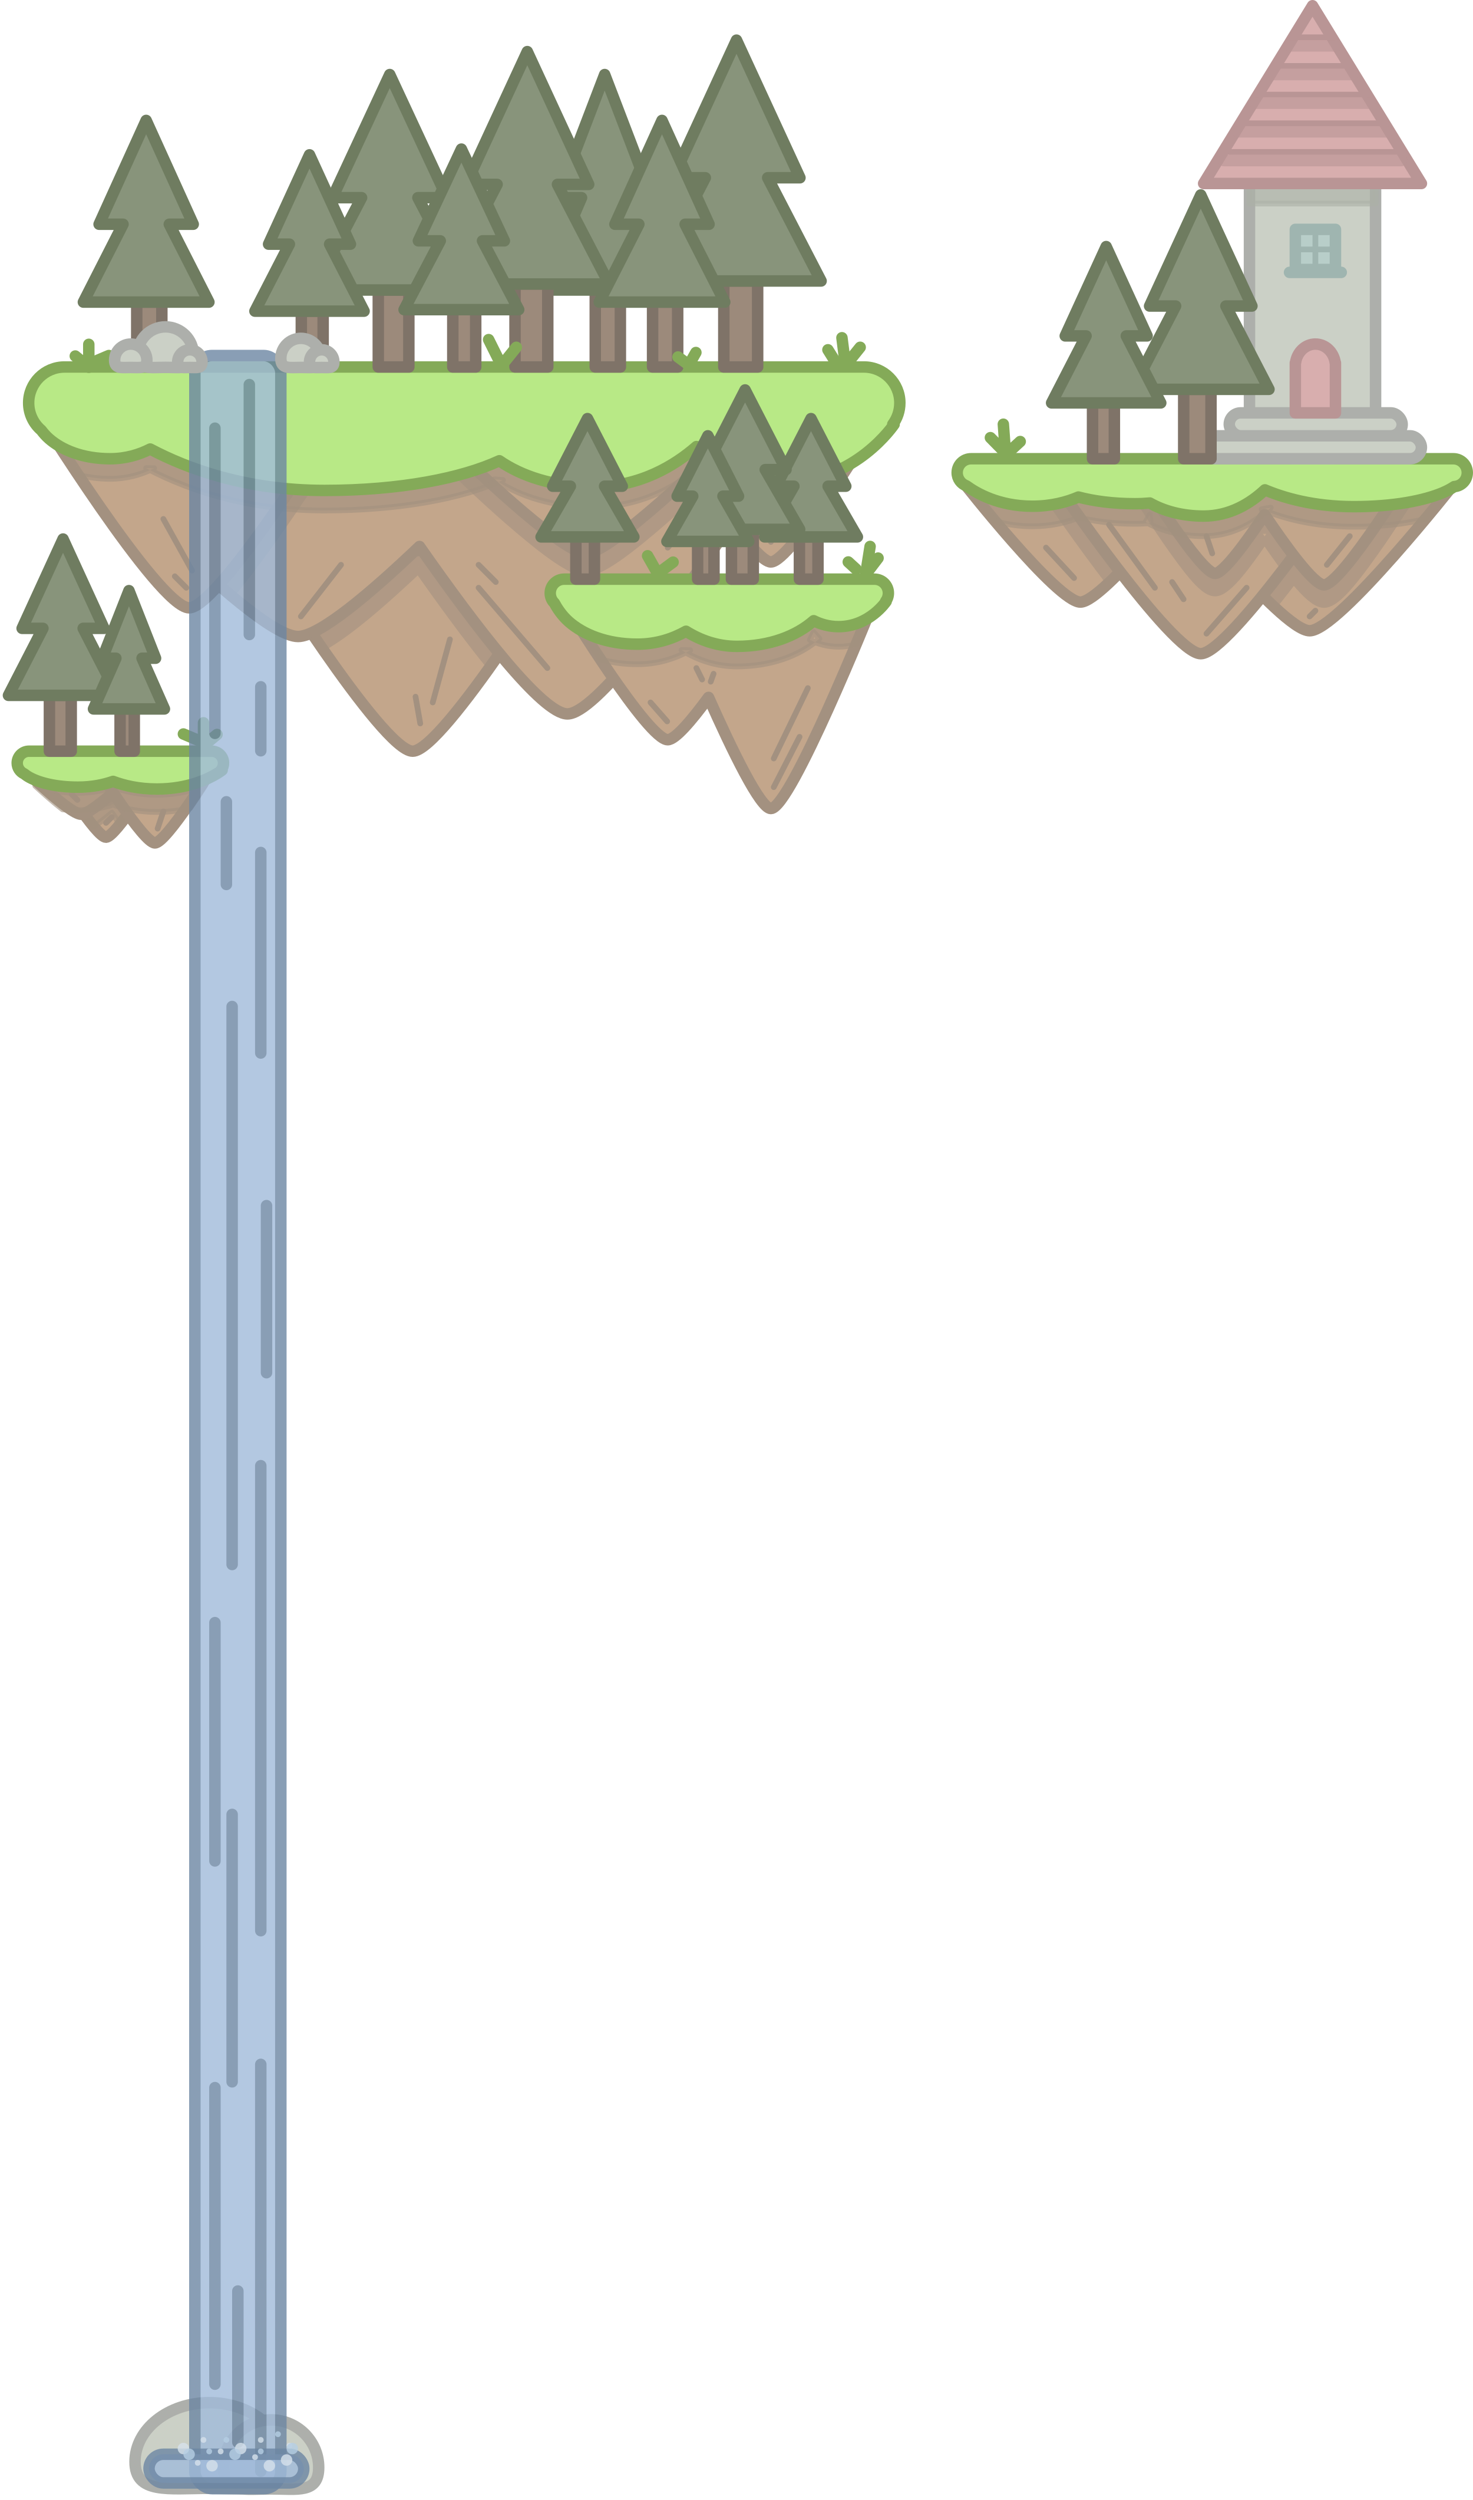 <?xml version="1.0" encoding="UTF-8" standalone="no"?>
<svg width="257px" height="436px" viewBox="0 0 257 436" version="1.1" xmlns="http://www.w3.org/2000/svg" xmlns:xlink="http://www.w3.org/1999/xlink">
    <!-- Generator: Sketch 3.8.3 (29802) - http://www.bohemiancoding.com/sketch -->
    <title>Island Group 2</title>
    <desc>Created with Sketch.</desc>
    <defs></defs>
    <g id="Page-1" stroke="none" stroke-width="1" fill="none" fill-rule="evenodd">
        <g id="Desktop-Landscape" transform="translate(-618, -19)">
            <g id="Island-Group-2" transform="translate(619, 20)">
                <g id="Small-Island-2" transform="translate(0, 93)" stroke-linecap="round" stroke-linejoin="round">
                    <g id="Rocks" transform="translate(3, 40)" stroke="#A39180">
                        <path d="M14.486,12 C16.151,12 22.971,1 22.971,1 L6,1 C6,1 12.821,12 14.486,12 Z" id="Back-Rock" stroke-width="2" fill="#C3A68B"></path>
                        <path d="M12.341,10.143 C13.217,9.591 14.269,8.779 15.53,7.723 L15.53,7.723 C15.84,8.18 16.149,8.63 16.456,9.071 C16.619,9.306 16.781,9.537 16.941,9.763 C19.531,6.548 22.971,1 22.971,1 L6,1 C6,1 9.725,7.007 12.341,10.143 L12.341,10.143 Z" id="Shadow" fill="#A39180" opacity="0.598"></path>
                        <path d="M10.171,8 C12.167,8 20.343,0 20.343,0 L0,0 C0,0 8.176,8 10.171,8 Z" id="Rock-2" stroke-width="2" fill="#C3A68B"></path>
                        <path d="M23.029,13 C24.996,13 33.057,0 33.057,0 L13,0 C13,0 21.061,13 23.029,13 Z" id="Rock-1" stroke-width="2" fill="#C3A68B"></path>
                        <path d="M31.819,2.951 C31.122,4.032 30.192,5.449 29.191,6.907 C27.45,7.347 25.511,7.6 23.382,7.6 C20.405,7.6 17.732,7.088 15.379,6.203 L16.06,6.211 C14.115,6.89 11.964,7.271 9.618,7.271 C8.683,7.271 7.784,7.228 6.928,7.144 L6.928,7.144 C5.336,5.916 3.529,4.306 2.159,3.042 C3.913,3.753 6.433,4.271 9.618,4.271 C12.074,4.271 14.121,3.829 15.731,3.267 C17.612,3.974 20.181,4.6 23.382,4.6 C27.053,4.6 29.894,3.777 31.819,2.951 L31.819,2.951 Z" id="Combined-Shape" fill="#A39180" opacity="0.598"></path>
                    </g>
                    <g id="Rock-Lines" transform="translate(11, 44)" stroke="#A39180">
                        <path d="M15.5,6.5 L16.5,3.5" id="Path-30"></path>
                        <path d="M6.5,5.5 L7.5,4.5" id="Path-30"></path>
                        <path d="M1.5,1.5 L0.5,0.5" id="Path-30"></path>
                    </g>
                    <path d="M36.895,40.885 C36.994,40.833 37.088,40.773 37.177,40.706 C37.565,40.452 37.763,40.289 37.763,40.289 L37.592,40.289 C37.848,39.946 38,39.521 38,39.06 C38,37.915 37.076,37 35.935,37 L4.065,37 C2.926,37 2,37.922 2,39.06 C2,39.896 2.491,40.608 3.199,40.933 C3.483,41.16 3.829,41.399 4.237,41.616 C5.974,42.535 8.824,43.271 12.618,43.271 C15.074,43.271 17.121,42.829 18.731,42.267 C20.612,42.974 23.181,43.6 26.382,43.6 C31.753,43.6 35.345,41.838 36.895,40.885 L36.895,40.885 Z" id="Grass" stroke="#84AA58" stroke-width="2" fill="#B8E986"></path>
                    <g id="Trees" stroke-width="2">
                        <g id="Tree">
                            <rect id="Rectangle-5" stroke="#7F7368" fill="#9C8A7B" x="7.619" y="27.263" width="3.81" height="9.737"></rect>
                            <path d="M13.509,15.579 L17.143,15.579 L10,0 L2.857,15.579 L6.491,15.579 L0.476,27.263 L19.524,27.263 L13.509,15.579 Z" id="Combined-Shape" stroke="#6F7C60" fill="#88947B"></path>
                        </g>
                        <g id="Tree" transform="translate(15, 9)">
                            <rect id="Rectangle-5" stroke="#7F7368" fill="#9C8A7B" x="4.952" y="20.632" width="2.476" height="7.368"></rect>
                            <path d="M8.781,11.789 L11.143,11.789 L6.5,0 L1.857,11.789 L4.219,11.789 L0.31,20.632 L12.69,20.632 L8.781,11.789 Z" id="Combined-Shape" stroke="#6F7C60" fill="#88947B"></path>
                        </g>
                    </g>
                    <g id="Tufts" transform="translate(30, 32)" stroke="#84AA58" stroke-width="2">
                        <polyline id="Path-19" transform="translate(5.234, 2.311) rotate(20) translate(-5.234, -2.311) " points="6.69 1.544 5.141 4.189 3.778 0.433"></polyline>
                        <path d="M3.698,3.142 L1,2" id="Path-21"></path>
                    </g>
                </g>
                <g id="Big-Island" transform="translate(4, 6)">
                    <g id="Rocks" transform="translate(1, 64)" stroke="#A39180" stroke-linecap="round" stroke-linejoin="round">
                        <path d="M66,60 C71.297,60 93,25 93,25 L39,25 C39,25 60.703,60 66,60 Z" id="Back-Rock" stroke-width="2" fill="#C3A68B"></path>
                        <path d="M132.437,4 C134.053,1.501 135,0 135,0 L51,0 C51,0 51.698,1.106 52.918,3 L4,3 C4,3 37.76,40 46,40 C49.703,40 58.558,32.529 67.188,24.302 C77.073,38.441 88.628,53.5 93,53.5 C97.81,53.5 111.316,35.269 121.727,20.092 C124.599,23.961 127.252,27 128.5,27 C131.933,27 146,4 146,4 L132.437,4 L132.437,4 Z" id="Combined-Rocks" stroke-width="2" fill="#C3A68B"></path>
                        <g id="Shadows" fill="#A39180" opacity="0.598">
                            <path d="M79.47,45.361 C80.032,44.575 80.592,43.782 81.147,42.987 C76.881,37.816 72.126,31.342 67.677,25 L66.453,25 C59.555,31.532 52.61,37.459 48.358,39.363 C48.971,40.267 49.599,41.182 50.234,42.098 C54.472,39.8 60.509,34.741 68.223,27.388 L65.958,27.161 C71.086,34.495 75.598,40.613 79.47,45.361 L79.47,45.361 Z" id="Shadow"></path>
                            <path d="M119.999,10.119 C119.975,10.457 119.833,10.795 119.549,11.072 C119.512,11.108 119.443,11.175 119.343,11.273 C119.176,11.435 118.982,11.622 118.763,11.833 C118.137,12.435 117.432,13.105 116.665,13.827 C114.471,15.89 112.208,17.953 109.998,19.881 C109.27,20.515 108.558,21.126 107.865,21.71 C102.267,26.426 98.466,29 96.25,29 C94.034,29 90.233,26.426 84.635,21.71 C83.942,21.126 83.23,20.515 82.502,19.881 C80.292,17.953 78.029,15.89 75.835,13.827 C75.093,13.13 74.411,12.48 73.801,11.894 C74.95,11.593 76.041,11.27 77.07,10.929 C82.38,15.911 93.019,25.5 96.25,25.5 C100.091,25.5 114.396,11.954 117.78,8.698 C118.461,9.186 119.202,9.666 119.999,10.119 L119.999,10.119 Z" id="Shadow"></path>
                            <path d="M32.151,31.022 C31.048,32.24 39.351,22.155 44.695,14.285 C45.685,14.367 46.695,14.429 47.726,14.47 C46.386,16.477 45.044,18.45 43.718,20.357 C42.838,21.622 41.977,22.839 41.139,24.002 C38.535,27.618 36.272,30.583 34.313,32.868 C33.605,32.277 32.883,31.66 32.151,31.022 Z" id="Shadow"></path>
                        </g>
                        <path d="M96.25,25.5 C100.615,25.5 118.5,8 118.5,8 L74,8 C74,8 91.885,25.5 96.25,25.5 Z" id="Rock-2" stroke-width="2" fill="#C3A68B"></path>
                        <path d="M27,35 C32.297,35 54,0 54,0 L0,0 C0,0 21.703,35 27,35 Z" id="Rock-1" stroke-width="2" fill="#C3A68B"></path>
                    </g>
                    <path d="M139.691,79.276 C140.94,77.45 142.142,75.632 143.198,74.005 C140.25,75.715 136.499,77.064 132,77.064 C124.908,77.064 119.674,73.712 116.515,70.877 C112.745,74.17 106.662,77.918 98.5,77.918 C91.468,77.918 85.932,75.981 82.123,73.35 C75.521,76.385 64.887,78.527 51.608,78.527 C37.923,78.527 27.661,74.723 21.206,71.307 C19.291,72.282 16.952,73 14.215,73 C10.514,73 7.518,72.087 5.326,70.785 C6.312,72.302 7.424,73.994 8.614,75.776 C10.328,76.247 12.212,76.5 14.215,76.5 C16.979,76.5 19.543,75.838 21.887,74.644 L20.505,74.633 C29.148,79.206 39.551,82.027 51.608,82.027 C64.383,82.027 75.484,80.052 82.749,76.713 L81.27,76.585 C85.709,79.65 91.664,81.418 98.5,81.418 C105.918,81.418 112.275,78.572 117.502,74.007 L115.513,73.994 C120.004,78.024 125.521,80.564 132,80.564 C134.726,80.564 137.292,80.11 139.691,79.276 L139.691,79.276 Z" id="Shadow" stroke="#A39180" stroke-linecap="round" stroke-linejoin="round" fill="#A39180" opacity="0.598"></path>
                    <path d="M150.765,67 C151.541,65.957 152,64.664 152,63.263 C152,59.811 149.195,57 145.734,57 L6.266,57 C2.801,57 0,59.804 0,63.263 C0,65.173 0.858,66.886 2.21,68.036 C2.574,68.523 3.019,69.036 3.547,69.5 C5.757,71.444 9.385,73 14.215,73 C16.952,73 19.291,72.282 21.206,71.307 C27.661,74.723 37.923,78.527 51.608,78.527 C64.887,78.527 75.521,76.385 82.123,73.35 C85.932,75.981 91.468,77.918 98.5,77.918 C106.662,77.918 112.745,74.17 116.515,70.877 C119.674,73.712 124.908,77.064 132,77.064 C144.29,77.064 151,67 151,67 L150.765,67 L150.765,67 Z" id="Grass" stroke="#84AA58" stroke-width="2" stroke-linecap="round" stroke-linejoin="round" fill="#B8E986"></path>
                    <g id="Trees" transform="translate(74, 28.5) scale(-1, 1) translate(-74, -28.5) translate(9, 0)" stroke-linecap="round" stroke-width="2" stroke-linejoin="round">
                        <g id="Tree" transform="translate(27, 6)">
                            <rect id="Rectangle-5" stroke="#7F7368" fill="#9C8A7B" x="8.762" y="37.579" width="4.381" height="13.421"></rect>
                            <path d="M15.535,21.474 L19.714,21.474 L11.5,0 L3.286,21.474 L7.465,21.474 L0.548,37.579 L22.452,37.579 L15.535,21.474 Z" id="Combined-Shape" stroke="#6F7C60" fill="#88947B"></path>
                        </g>
                        <g id="Tree">
                            <rect id="Rectangle-5" stroke="#7F7368" fill="#9C8A7B" x="11.81" y="42" width="5.905" height="15"></rect>
                            <path d="M20.939,24 L26.571,24 L15.5,0 L4.429,24 L10.061,24 L0.738,42 L30.262,42 L20.939,24 Z" id="Combined-Shape" stroke="#6F7C60" fill="#88947B"></path>
                        </g>
                        <g id="Tree" transform="translate(62, 6)">
                            <rect id="Rectangle-5" stroke="#7F7368" fill="#9C8A7B" x="10.667" y="37.579" width="5.333" height="13.421"></rect>
                            <path d="M18.912,21.474 L24,21.474 L14,0 L4,21.474 L9.088,21.474 L0.667,37.579 L27.333,37.579 L18.912,21.474 Z" id="Combined-Shape" stroke="#6F7C60" fill="#88947B"></path>
                        </g>
                        <g id="Tree" transform="translate(37, 2)">
                            <rect id="Rectangle-5" stroke="#7F7368" fill="#9C8A7B" x="11.429" y="40.526" width="5.714" height="14.474"></rect>
                            <path d="M20.263,23.158 L25.714,23.158 L15,0 L4.286,23.158 L9.737,23.158 L0.714,40.526 L29.286,40.526 L20.263,23.158 Z" id="Combined-Shape" stroke="#6F7C60" fill="#88947B"></path>
                        </g>
                        <g id="Tree" transform="translate(53, 19)">
                            <rect id="Rectangle-5" stroke="#7F7368" fill="#9C8A7B" x="8" y="28" width="4" height="10"></rect>
                            <path d="M14.184,16 L18,16 L10.5,0 L3,16 L6.816,16 L0.5,28 L20.5,28 L14.184,16 Z" id="Combined-Shape" stroke="#6F7C60" fill="#88947B"></path>
                        </g>
                        <g id="Tree" transform="translate(107, 14)">
                            <rect id="Rectangle-5" stroke="#7F7368" fill="#9C8A7B" x="8.762" y="31.684" width="4.381" height="11.316"></rect>
                            <path d="M15.535,18.105 L19.714,18.105 L11.5,0 L3.286,18.105 L7.465,18.105 L0.548,31.684 L22.452,31.684 L15.535,18.105 Z" id="Combined-Shape" stroke="#6F7C60" fill="#88947B"></path>
                        </g>
                        <g id="Tree" transform="translate(17, 14)">
                            <rect id="Rectangle-5" stroke="#7F7368" fill="#9C8A7B" x="8.762" y="31.684" width="4.381" height="11.316"></rect>
                            <path d="M15.535,18.105 L19.714,18.105 L11.5,0 L3.286,18.105 L7.465,18.105 L0.548,31.684 L22.452,31.684 L15.535,18.105 Z" id="Combined-Shape" stroke="#6F7C60" fill="#88947B"></path>
                        </g>
                        <g id="Tree" transform="translate(80, 20)">
                            <rect id="Rectangle-5" stroke="#7F7368" fill="#9C8A7B" x="7.619" y="27.263" width="3.81" height="9.737"></rect>
                            <path d="M13.509,15.579 L17.143,15.579 L10,0 L2.857,15.579 L6.491,15.579 L0.476,27.263 L19.524,27.263 L13.509,15.579 Z" id="Combined-Shape" stroke="#6F7C60" fill="#88947B"></path>
                        </g>
                    </g>
                    <g id="Grass-Tufts" transform="translate(76.5, 54.5) scale(-1, 1) translate(-76.5, -54.5) translate(7, 51)" stroke="#84AA58" stroke-width="2" stroke-linecap="round" stroke-linejoin="round">
                        <polyline id="Path-19" points="60.922 2.564 63.487 5.751 65.746 1.225"></polyline>
                        <polyline id="----------------" transform="translate(30.926, 4.741) scale(-1, 1) rotate(-14) translate(-30.926, -4.741) " points="29.317 3.836 30.815 5.647 32.534 3.836"></polyline>
                        <g id="Tufts" transform="translate(131, 2)">
                            <polyline id="Path-19" transform="translate(5.234, 2.311) rotate(20) translate(-5.234, -2.311) " points="6.69 1.544 5.141 4.189 3.778 0.433"></polyline>
                            <path d="M3.698,3.142 L1,2" id="Path-21"></path>
                        </g>
                        <g id="Tufts">
                            <polyline id="Path-19" points="0.922 2.564 3.487 5.751 4.104 0.9"></polyline>
                            <path d="M6.55,3 L5,5.486" id="Path-21"></path>
                        </g>
                    </g>
                    <g id="Rock-Lines" transform="translate(23, 82)" stroke="#A39180" stroke-linecap="round" stroke-linejoin="round">
                        <path d="M47.5,33.5 L50.5,22.5" id="Path-30"></path>
                        <path d="M24.5,18.5 L31.5,9.5" id="Path-30"></path>
                        <path d="M4.5,13.5 L2.5,11.5" id="Path-30"></path>
                        <path d="M5.5,10.5 L0.5,1.5" id="Path-30"></path>
                        <path d="M45.321,37.163 L44.5,32.5" id="Path-30"></path>
                        <path d="M67.5,27.5 L55.5,13.5" id="Path-30"></path>
                        <path d="M88.5,6.5 L93.5,0.5" id="Path-30"></path>
                        <path d="M106.5,5.5 L106.5,4.5" id="Path-30"></path>
                        <path d="M104.5,3.5 L103.5,0.5" id="Path-30"></path>
                        <path d="M73.5,3.5 L71.5,1.5" id="Path-30"></path>
                        <path d="M75.5,3.5 L76.5,2.5" id="Path-30"></path>
                        <path d="M58.5,12.5 L55.5,9.5" id="Path-30"></path>
                    </g>
                    <path d="M44.502,422.302 C44.502,416.613 38.693,412 31.528,412 C24.363,412 18.554,416.613 18.554,422.302 C18.554,427.992 24.363,426.94 31.528,426.94 C38.693,426.94 44.502,427.992 44.502,422.302 Z" id="Oval-1" stroke="#ADAFAB" stroke-width="2" stroke-linecap="round" stroke-linejoin="round" fill="#CBD0C6"></path>
                    <path d="M42.302,427.04 C46.888,427.04 50.605,427.888 50.605,423.302 C50.605,418.717 46.888,415 42.302,415 C37.717,415 34,418.717 34,423.302 C34,427.888 37.717,427.04 42.302,427.04 Z" id="Oval-1" stroke="#ADAFAB" stroke-width="2" stroke-linecap="round" stroke-linejoin="round" fill="#CBD0C6"></path>
                    <g id="Waterfall" transform="translate(29, 55)" stroke="#6C86A2" stroke-width="2" fill="#A0BAD9" stroke-linecap="round" opacity="0.8" stroke-linejoin="round">
                        <rect id="Water" x="0" y="0" width="15" height="372" rx="3"></rect>
                        <path d="M3.5,12.67 L3.5,65.888" id="Line"></path>
                        <path d="M11.5,57.771 L11.5,68.926" id="Line"></path>
                        <path d="M11.5,86.665 L11.5,121.635" id="Line"></path>
                        <path d="M9.5,5.068 L9.5,48.654" id="Line"></path>
                        <path d="M6.5,113.526 L6.5,210.835" id="Line"></path>
                        <path d="M5.5,77.825 L5.5,92.241" id="Line"></path>
                        <path d="M11.5,193.602 L11.5,274.693" id="Line"></path>
                        <path d="M11.5,298.005 L11.5,368.959" id="Line"></path>
                        <path d="M3.5,302.06 L3.5,353.777" id="Line"></path>
                        <path d="M7.5,337.532 L7.5,363.913" id="Line"></path>
                        <path d="M3.5,220.97 L3.5,262.53" id="Line"></path>
                        <path d="M6.5,254.413 L6.5,301.049" id="Line"></path>
                        <path d="M12.5,148.248 L12.5,177.386" id="Line"></path>
                    </g>
                    <rect id="Rectangle-37" stroke="#6C86A2" stroke-width="2" stroke-linecap="round" stroke-linejoin="round" fill="#A0BAD9" opacity="0.8" x="21" y="421" width="27" height="5" rx="2.5"></rect>
                    <g id="DROPLETS" transform="translate(26, 418)" fill="#D6E1EB" opacity="0.8">
                        <circle id="Oval-11" cx="4.5" cy="0.5" r="0.5"></circle>
                        <circle id="Oval-11" cx="3.5" cy="4.5" r="0.5"></circle>
                        <circle id="Oval-11" cx="1" cy="2" r="1"></circle>
                        <circle id="Oval-11" cx="16" cy="5" r="1"></circle>
                        <circle id="Oval-11" cx="6" cy="5" r="1"></circle>
                        <circle id="Oval-11" cx="11" cy="2" r="1"></circle>
                        <circle id="Oval-11" cx="19" cy="4" r="1"></circle>
                        <circle id="Oval-11" cx="7.5" cy="2.5" r="0.5"></circle>
                        <circle id="Oval-11" cx="19.5" cy="1.5" r="0.5"></circle>
                        <circle id="Oval-11" cx="14.5" cy="0.5" r="0.5"></circle>
                        <circle id="Oval-11" cx="13.5" cy="3.5" r="0.5"></circle>
                    </g>
                    <g id="DROPLETS" opacity="0.8" transform="translate(26, 416)" fill="#B5CEE4">
                        <circle id="Oval-11" transform="translate(5.5, 4.5) rotate(-75) translate(-5.5, -4.5) " cx="5.5" cy="4.5" r="0.5"></circle>
                        <circle id="Oval-11" transform="translate(2, 5) rotate(-75) translate(-2, -5) " cx="2" cy="5" r="1"></circle>
                        <circle id="Oval-11" transform="translate(10, 5) rotate(-75) translate(-10, -5) " cx="10" cy="5" r="1"></circle>
                        <circle id="Oval-11" transform="translate(20, 4) rotate(-75) translate(-20, -4) " cx="20" cy="4" r="1"></circle>
                        <circle id="Oval-11" transform="translate(8.5, 2.5) rotate(-75) translate(-8.5, -2.5) " cx="8.5" cy="2.5" r="0.5"></circle>
                        <circle id="Oval-11" transform="translate(17.5, 1.5) rotate(-75) translate(-17.5, -1.5) " cx="17.5" cy="1.5" r="0.5"></circle>
                        <circle id="Oval-11" transform="translate(14.5, 4.5) rotate(-75) translate(-14.5, -4.5) " cx="14.5" cy="4.5" r="0.5"></circle>
                    </g>
                    <g id="Rocks" transform="translate(15, 50)" stroke="#ADAFAB" stroke-width="2" fill="#CBD0C6" stroke-linecap="round" stroke-linejoin="round">
                        <path d="M32.5,7.076 C34.433,7.076 36,7.433 36,5.5 C36,3.567 34.433,2 32.5,2 C30.567,2 29,3.567 29,5.5 C29,7.433 30.567,7.076 32.5,7.076 Z" id="Oval-1"></path>
                        <path d="M36.128,7.086 C37.303,7.086 38.256,7.303 38.256,6.128 C38.256,4.953 37.303,4 36.128,4 C34.953,4 34,4.953 34,6.128 C34,7.303 34.953,7.086 36.128,7.086 Z" id="Oval-1"></path>
                        <path d="M8.872,7.065 C11.563,7.065 13.744,7.563 13.744,4.872 C13.744,2.181 11.563,0 8.872,0 C6.181,0 4,2.181 4,4.872 C4,7.563 6.181,7.065 8.872,7.065 Z" id="Oval-1"></path>
                        <path d="M13.128,7.086 C14.303,7.086 15.256,7.303 15.256,6.128 C15.256,4.953 14.303,4 13.128,4 C11.953,4 11,4.953 11,6.128 C11,7.303 11.953,7.086 13.128,7.086 Z" id="Oval-1"></path>
                        <path d="M2.814,7.081 C4.368,7.081 5.628,7.368 5.628,5.814 C5.628,4.26 4.368,3 2.814,3 C1.26,3 0,4.26 0,5.814 C0,7.368 1.26,7.081 2.814,7.081 Z" id="Oval-1"></path>
                    </g>
                </g>
                <g id="Little-Island" transform="translate(93, 67)" stroke-linecap="round" stroke-linejoin="round">
                    <path d="M29.621,53.62 C26.617,57.711 23.798,61 22.5,61 C19.067,61 5,38 5,38 L31.5,38 L58,38 C58,38 43.933,73 40.5,73 C38.66,73 33.767,62.95 29.621,53.62 Z" id="Rocks" stroke="#A39180" stroke-width="2" fill="#C3A68B"></path>
                    <path d="M10.752,46.971 C7.555,42.177 5,38 5,38 L31.5,38 L58,38 C58,38 56.961,40.586 55.378,44.352 C54.409,44.631 53.384,44.781 52.306,44.781 C50.505,44.781 48.83,44.355 47.299,43.588 L47.971,42.247 L48.96,43.374 C45.472,46.437 40.367,48.219 34.568,48.219 C31.087,48.219 27.855,47.199 24.898,45.357 L26.425,45.392 C23.639,46.956 20.554,47.836 17.194,47.836 C14.881,47.836 12.714,47.533 10.752,46.971 L10.752,46.971 Z" id="Grass-Shadow" stroke="#A39180" fill="#A39180" opacity="0.598"></path>
                    <path d="M60.521,36.882 C60.822,36.477 61,35.975 61,35.431 C61,34.079 59.915,33 58.577,33 L4.423,33 C3.087,33 2,34.088 2,35.431 C2,36.111 2.274,36.722 2.717,37.161 C3.143,37.954 3.984,39.308 5.241,40.415 C7.717,42.593 11.782,44.336 17.194,44.336 C20.584,44.336 23.429,43.353 25.691,42.084 C28.149,43.614 31.118,44.719 34.568,44.719 C40.312,44.719 44.962,42.888 47.971,40.247 C49.164,40.845 50.614,41.281 52.306,41.281 C57.678,41.281 60.612,36.882 60.612,36.882 L60.521,36.882 L60.521,36.882 Z" id="Grass" stroke="#84AA58" stroke-width="2" fill="#B8E986"></path>
                    <g id="Grass-Tufts" transform="translate(18, 27)" stroke="#84AA58" stroke-width="2">
                        <g id="Tufts" transform="translate(36, 0)">
                            <polyline id="Path-19" transform="translate(3.922, 2.91) rotate(20) translate(-3.922, -2.91) " points="4.922 1.922 3.858 5.329 2.922 0.491"></polyline>
                            <path d="M1.363,4.249 L0,3" id="Path-21"></path>
                        </g>
                        <polyline id="----------------" transform="translate(2.902, 3.728) scale(-1, 1) rotate(-14) translate(-2.902, -3.728) " points="0.61 2.438 2.745 5.019 5.195 2.438"></polyline>
                    </g>
                    <g id="Rock-Lines" transform="translate(19, 47)" stroke="#A39180">
                        <path d="M22,17.271 L27.948,5" id="Path-30"></path>
                        <path d="M22,22.271 L26.5,13.5" id="Path-30"></path>
                        <path d="M9.5,3.5 L8.5,1.5" id="Path-32"></path>
                        <path d="M11,3.875 L11.5,2.5" id="Path-32"></path>
                        <path d="M3.399,10.801 L0.5,7.5" id="Path-32"></path>
                    </g>
                    <g id="Trees" stroke-width="2">
                        <g id="Tree" transform="translate(39, 5)">
                            <rect id="Rectangle-5" stroke="#7F7368" fill="#9C8A7B" x="6.476" y="20.632" width="3.238" height="7.368"></rect>
                            <path d="M11.482,11.789 L14.571,11.789 L8.5,0 L2.429,11.789 L5.518,11.789 L0.405,20.632 L16.595,20.632 L11.482,11.789 Z" id="Combined-Shape" stroke="#6F7C60" fill="#88947B"></path>
                        </g>
                        <g id="Tree" transform="translate(26, 0)">
                            <rect id="Rectangle-5" stroke="#7F7368" fill="#9C8A7B" x="7.619" y="24.316" width="3.81" height="8.684"></rect>
                            <path d="M13.509,13.895 L17.143,13.895 L10,0 L2.857,13.895 L6.491,13.895 L0.476,24.316 L19.524,24.316 L13.509,13.895 Z" id="Combined-Shape" stroke="#6F7C60" fill="#88947B"></path>
                        </g>
                        <g id="Tree" transform="translate(22, 8)">
                            <rect id="Rectangle-5" stroke="#7F7368" fill="#9C8A7B" x="5.714" y="18.421" width="2.857" height="6.579"></rect>
                            <path d="M10.132,10.526 L12.857,10.526 L7.5,0 L2.143,10.526 L4.868,10.526 L0.357,18.421 L14.643,18.421 L10.132,10.526 Z" id="Combined-Shape" stroke="#6F7C60" fill="#88947B"></path>
                        </g>
                        <g id="Tree" transform="translate(0, 5)">
                            <rect id="Rectangle-5" stroke="#7F7368" fill="#9C8A7B" x="6.476" y="20.632" width="3.238" height="7.368"></rect>
                            <path d="M11.482,11.789 L14.571,11.789 L8.5,0 L2.429,11.789 L5.518,11.789 L0.405,20.632 L16.595,20.632 L11.482,11.789 Z" id="Combined-Shape" stroke="#6F7C60" fill="#88947B"></path>
                        </g>
                    </g>
                </g>
                <g id="Medium-Island" transform="translate(166, 0)" stroke-linecap="round" stroke-linejoin="round">
                    <g id="Rocks" transform="translate(1, 80)" stroke="#A39180">
                        <path d="M20.5,24 C24.522,24 41,3 41,3 L0,3 C0,3 16.478,24 20.5,24 Z" id="Back-Rock" stroke-width="2" fill="#C3A68B"></path>
                        <path d="M60.5,29 C65.503,29 86,3 86,3 L35,3 C35,3 55.497,29 60.5,29 Z" id="Back-Rock" stroke-width="2" fill="#C3A68B"></path>
                        <path d="M41.5,33 C46.503,33 67,3 67,3 L16,3 C16,3 36.497,33 41.5,33 Z" id="Back-Rock" stroke-width="2" fill="#C3A68B"></path>
                        <g id="Shadows" transform="translate(15, 6)" fill="#A39180" opacity="0.598">
                            <path d="M12.434,12.728 C11.762,13.412 11.106,14.057 10.479,14.645 C8.016,11.425 5.5,7.991 3.058,4.557 C2.18,3.322 1.375,2.175 0.659,1.145 C0.626,1.098 0.594,1.051 0.562,1.006 C1.565,0.842 2.49,0.615 3.334,0.35 L3.334,0.35 C5.482,3.396 8.867,8.108 12.434,12.728 L12.434,12.728 L12.434,12.728 Z M39.267,18.809 C38.625,18.209 37.96,17.563 37.28,16.881 C41.645,11.517 46.217,5.219 49.085,1.172 C50.078,1.262 51.117,1.322 52.202,1.345 L52.202,1.345 C51.522,2.323 50.763,3.401 49.942,4.557 C47.432,8.086 44.844,11.616 42.317,14.913 C41.485,15.998 40.671,17.042 39.879,18.04 C39.673,18.3 39.469,18.556 39.267,18.809 L39.267,18.809 L39.267,18.809 Z" id="Shadow"></path>
                            <path d="M16.001,0.825 C16.133,1.033 16.269,1.246 16.409,1.465 C17.692,3.47 19.015,5.476 20.309,7.352 C20.735,7.969 21.152,8.564 21.557,9.132 C25.118,14.119 27.232,16.5 29,16.5 C31.084,16.5 33.999,12.872 38.886,5.596 L36.395,5.596 C42.117,14.108 45.661,18.5 48,18.5 C49.996,18.5 52.616,15.54 56.88,9.545 C57.378,8.844 57.89,8.111 58.413,7.35 C59.902,5.183 61.424,2.873 62.907,0.556 C61.855,0.747 60.72,0.911 59.505,1.039 C55.478,7.142 49.92,15 48,15 C46.256,15 41.513,8.52 37.64,2.76 C34.455,7.502 30.45,13 29,13 C27.438,13 22.915,6.626 19.643,1.684 C18.922,1.401 18.246,1.078 17.618,0.722 C17.091,0.771 16.552,0.806 16.001,0.825 L16.001,0.825 Z" id="Shadow"></path>
                        </g>
                        <path d="M48.247,2 C47.468,0.764 47,0 47,0 L79,0 C79,0 66.139,21 63,21 C61.256,21 56.513,14.52 52.64,8.76 C49.455,13.502 45.45,19 44,19 C41.45,19 31,2 31,2 L48.247,2 L48.247,2 Z" id="Combined-Shape" stroke-width="2" fill="#C3A68B"></path>
                        <path d="M19.399,19.801 L14.5,14.5" id="Path-32"></path>
                        <path d="M43.5,15.5 L42.5,12.5" id="Path-32"></path>
                        <path d="M63.5,17.5 L67.5,12.5" id="Path-32"></path>
                        <path d="M33.5,21.5 L25.5,10.5" id="Path-32"></path>
                        <path d="M42.5,29.5 L49.5,21.5" id="Path-32"></path>
                        <path d="M60.5,26.5 L61.5,25.5" id="Path-32"></path>
                        <path d="M38.5,23.5 L36.5,20.5" id="Path-32"></path>
                    </g>
                    <path d="M6.598,89.849 C4.319,87.148 2.442,84.815 1.554,83.699 C1.57,83.706 1.586,83.712 1.602,83.718 L1.602,83.718 C3.34,84.994 7.271,87.281 13.115,87.281 C16.426,87.281 19.123,86.547 21.155,85.678 C23.926,86.406 27.249,86.843 31,86.843 C31.903,86.843 32.776,86.8 33.618,86.722 C36.078,88.117 39.272,89 43,89 C47.575,89 51.171,86.777 53.693,84.426 C56.9,85.783 62.141,87.356 69.207,87.356 C76.228,87.356 81.501,86.275 84.713,84.925 C85.161,84.736 85.568,84.536 85.934,84.335 C85.001,85.497 83.515,87.329 81.716,89.483 C78.282,90.358 74.004,90.856 69.207,90.856 C62.938,90.856 57.552,89.687 53.109,87.808 L54.716,87.524 C51.374,90.637 47.458,92.5 43,92.5 C39.177,92.5 35.695,91.625 32.878,90.026 L33.618,88.722 L33.758,90.215 C32.852,90.3 31.933,90.343 31,90.343 C27.258,90.343 23.787,89.921 20.774,89.128 L21.745,89.057 C19.181,90.153 16.297,90.781 13.115,90.781 C10.729,90.781 8.554,90.441 6.598,89.849 L6.598,89.849 Z" id="Grass-Shadow" stroke="#A39180" fill="#A39180" opacity="0.598"></path>
                    <path d="M1.602,83.718 C0.671,83.379 -2.84217094e-14,82.483 -2.84217094e-14,81.431 C-2.84217094e-14,80.079 1.086,79 2.427,79 L86.573,79 C87.907,79 89,80.088 89,81.431 C89,82.729 87.999,83.775 86.733,83.857 C86.191,84.21 85.518,84.586 84.713,84.925 C81.501,86.275 76.228,87.356 69.207,87.356 C62.141,87.356 56.9,85.783 53.693,84.426 C51.171,86.777 47.575,89 43,89 C39.272,89 36.078,88.117 33.618,86.722 C32.776,86.8 31.903,86.843 31,86.843 C27.249,86.843 23.926,86.406 21.155,85.678 C19.123,86.547 16.426,87.281 13.115,87.281 C7.271,87.281 3.34,84.994 1.602,83.718 L1.602,83.718 Z" id="Grass" stroke="#84AA58" stroke-width="2" fill="#B8E986"></path>
                    <g id="Tufts" transform="translate(8, 75.5) scale(-1, 1) translate(-8, -75.5) translate(5, 72)" stroke="#84AA58" stroke-width="2">
                        <polyline id="Path-19" transform="translate(3.489, 3.752) rotate(20) translate(-3.489, -3.752) " points="4.95 2.764 3.396 6.172 2.028 1.333"></polyline>
                        <path d="M1.363,5.249 L0,4" id="Path-21"></path>
                    </g>
                    <g id="Tower" transform="translate(43, 0)">
                        <rect id="Rectangle-26" stroke="#ADAFAB" stroke-width="2" fill="#CBD0C6" x="8" y="18" width="22" height="61" rx="8"></rect>
                        <rect id="Rectangle-27" stroke="#ADAFAB" stroke-width="2" fill="#CBD0C6" x="0" y="75" width="38" height="4" rx="2"></rect>
                        <rect id="Rectangle-27" stroke="#ADAFAB" stroke-width="2" fill="#CBD0C6" x="4.471" y="71" width="30.176" height="4" rx="2"></rect>
                        <path d="M16.035,62.273 L16,62.273 L16,71 L23,71 L23,62.273 L22.965,62.273 C22.722,60.422 21.263,59 19.5,59 C17.737,59 16.278,60.422 16.035,62.273 L16.035,62.273 Z" id="Door" stroke="#B99595" stroke-width="2" fill="#D8AEAE"></path>
                        <path d="M30,34.5 L30,26.006 C30,21.588 26.416,18 21.995,18 L16.005,18 C11.584,18 8,21.584 8,26.006 L8,34.5 L30,34.5 L30,34.5 Z" id="Shadow" stroke="#ADB1A8" fill="#ADB1A8" opacity="0.598"></path>
                        <polygon id="Triangle-82" stroke="#B99595" stroke-width="2" fill="#D8AEAE" points="19 0 38 31 0 31"></polygon>
                        <g id="Window" transform="translate(16, 39)" stroke="#9FB5B0">
                            <rect id="Rectangle-29" stroke-width="2" fill="#B8CEC9" x="0" y="0" width="7" height="7"></rect>
                            <path d="M3.5,6.611 L3.5,0.389" id="Line"></path>
                            <path d="M0.389,3.5 L6.611,3.5" id="Line"></path>
                        </g>
                        <g id="Roof-Detail" transform="translate(3, 4)">
                            <path d="M11.986,42.5 L21.012,42.5" id="Line" stroke="#9FB5B0" stroke-width="2" fill="#B8CEC9"></path>
                            <path d="M1.5,21.5 L31.5,21.5" id="Line" stroke="#B99595" fill="#D8AEAE"></path>
                            <path d="M0.5,23 L31.5,23" id="Line" stroke="#B99595" stroke-width="2" fill="#D8AEAE" opacity="0.6"></path>
                            <path d="M3,18 L29,18" id="Line" stroke="#B99595" stroke-width="2" fill="#D8AEAE" opacity="0.6"></path>
                            <path d="M6,13 L26,13" id="Line" stroke="#B99595" stroke-width="2" fill="#D8AEAE" opacity="0.6"></path>
                            <path d="M9,8 L23,8" id="Line" stroke="#B99595" stroke-width="2" fill="#D8AEAE" opacity="0.6"></path>
                            <path d="M12,3 L20,3" id="Line" stroke="#B99595" stroke-width="2" fill="#D8AEAE" opacity="0.6"></path>
                            <path d="M3.5,16.5 L28.5,16.5" id="Line" stroke="#B99595" fill="#D8AEAE"></path>
                            <path d="M6.5,11.5 L25.5,11.5" id="Line" stroke="#B99595" fill="#D8AEAE"></path>
                            <path d="M9.5,6.5 L22.5,6.5" id="Line" stroke="#B99595" fill="#D8AEAE"></path>
                            <path d="M12.5,1.5 L19.5,1.5" id="Line" stroke="#B99595" fill="#D8AEAE"></path>
                        </g>
                    </g>
                    <g id="Trees" transform="translate(16, 33)" stroke-width="2">
                        <g id="Tree" transform="translate(14, 0)">
                            <rect id="Rectangle-5" stroke="#7F7368" fill="#9C8A7B" x="9.524" y="33.895" width="4.762" height="12.105"></rect>
                            <path d="M16.886,19.368 L21.429,19.368 L12.5,0 L3.571,19.368 L8.114,19.368 L0.595,33.895 L24.405,33.895 L16.886,19.368 Z" id="Combined-Shape" stroke="#6F7C60" fill="#88947B"></path>
                        </g>
                        <g id="Tree" transform="translate(0, 9)">
                            <rect id="Rectangle-5" stroke="#7F7368" fill="#9C8A7B" x="7.619" y="27.263" width="3.81" height="9.737"></rect>
                            <path d="M13.509,15.579 L17.143,15.579 L10,0 L2.857,15.579 L6.491,15.579 L0.476,27.263 L19.524,27.263 L13.509,15.579 Z" id="Combined-Shape" stroke="#6F7C60" fill="#88947B"></path>
                        </g>
                    </g>
                </g>
            </g>
        </g>
    </g>
</svg>